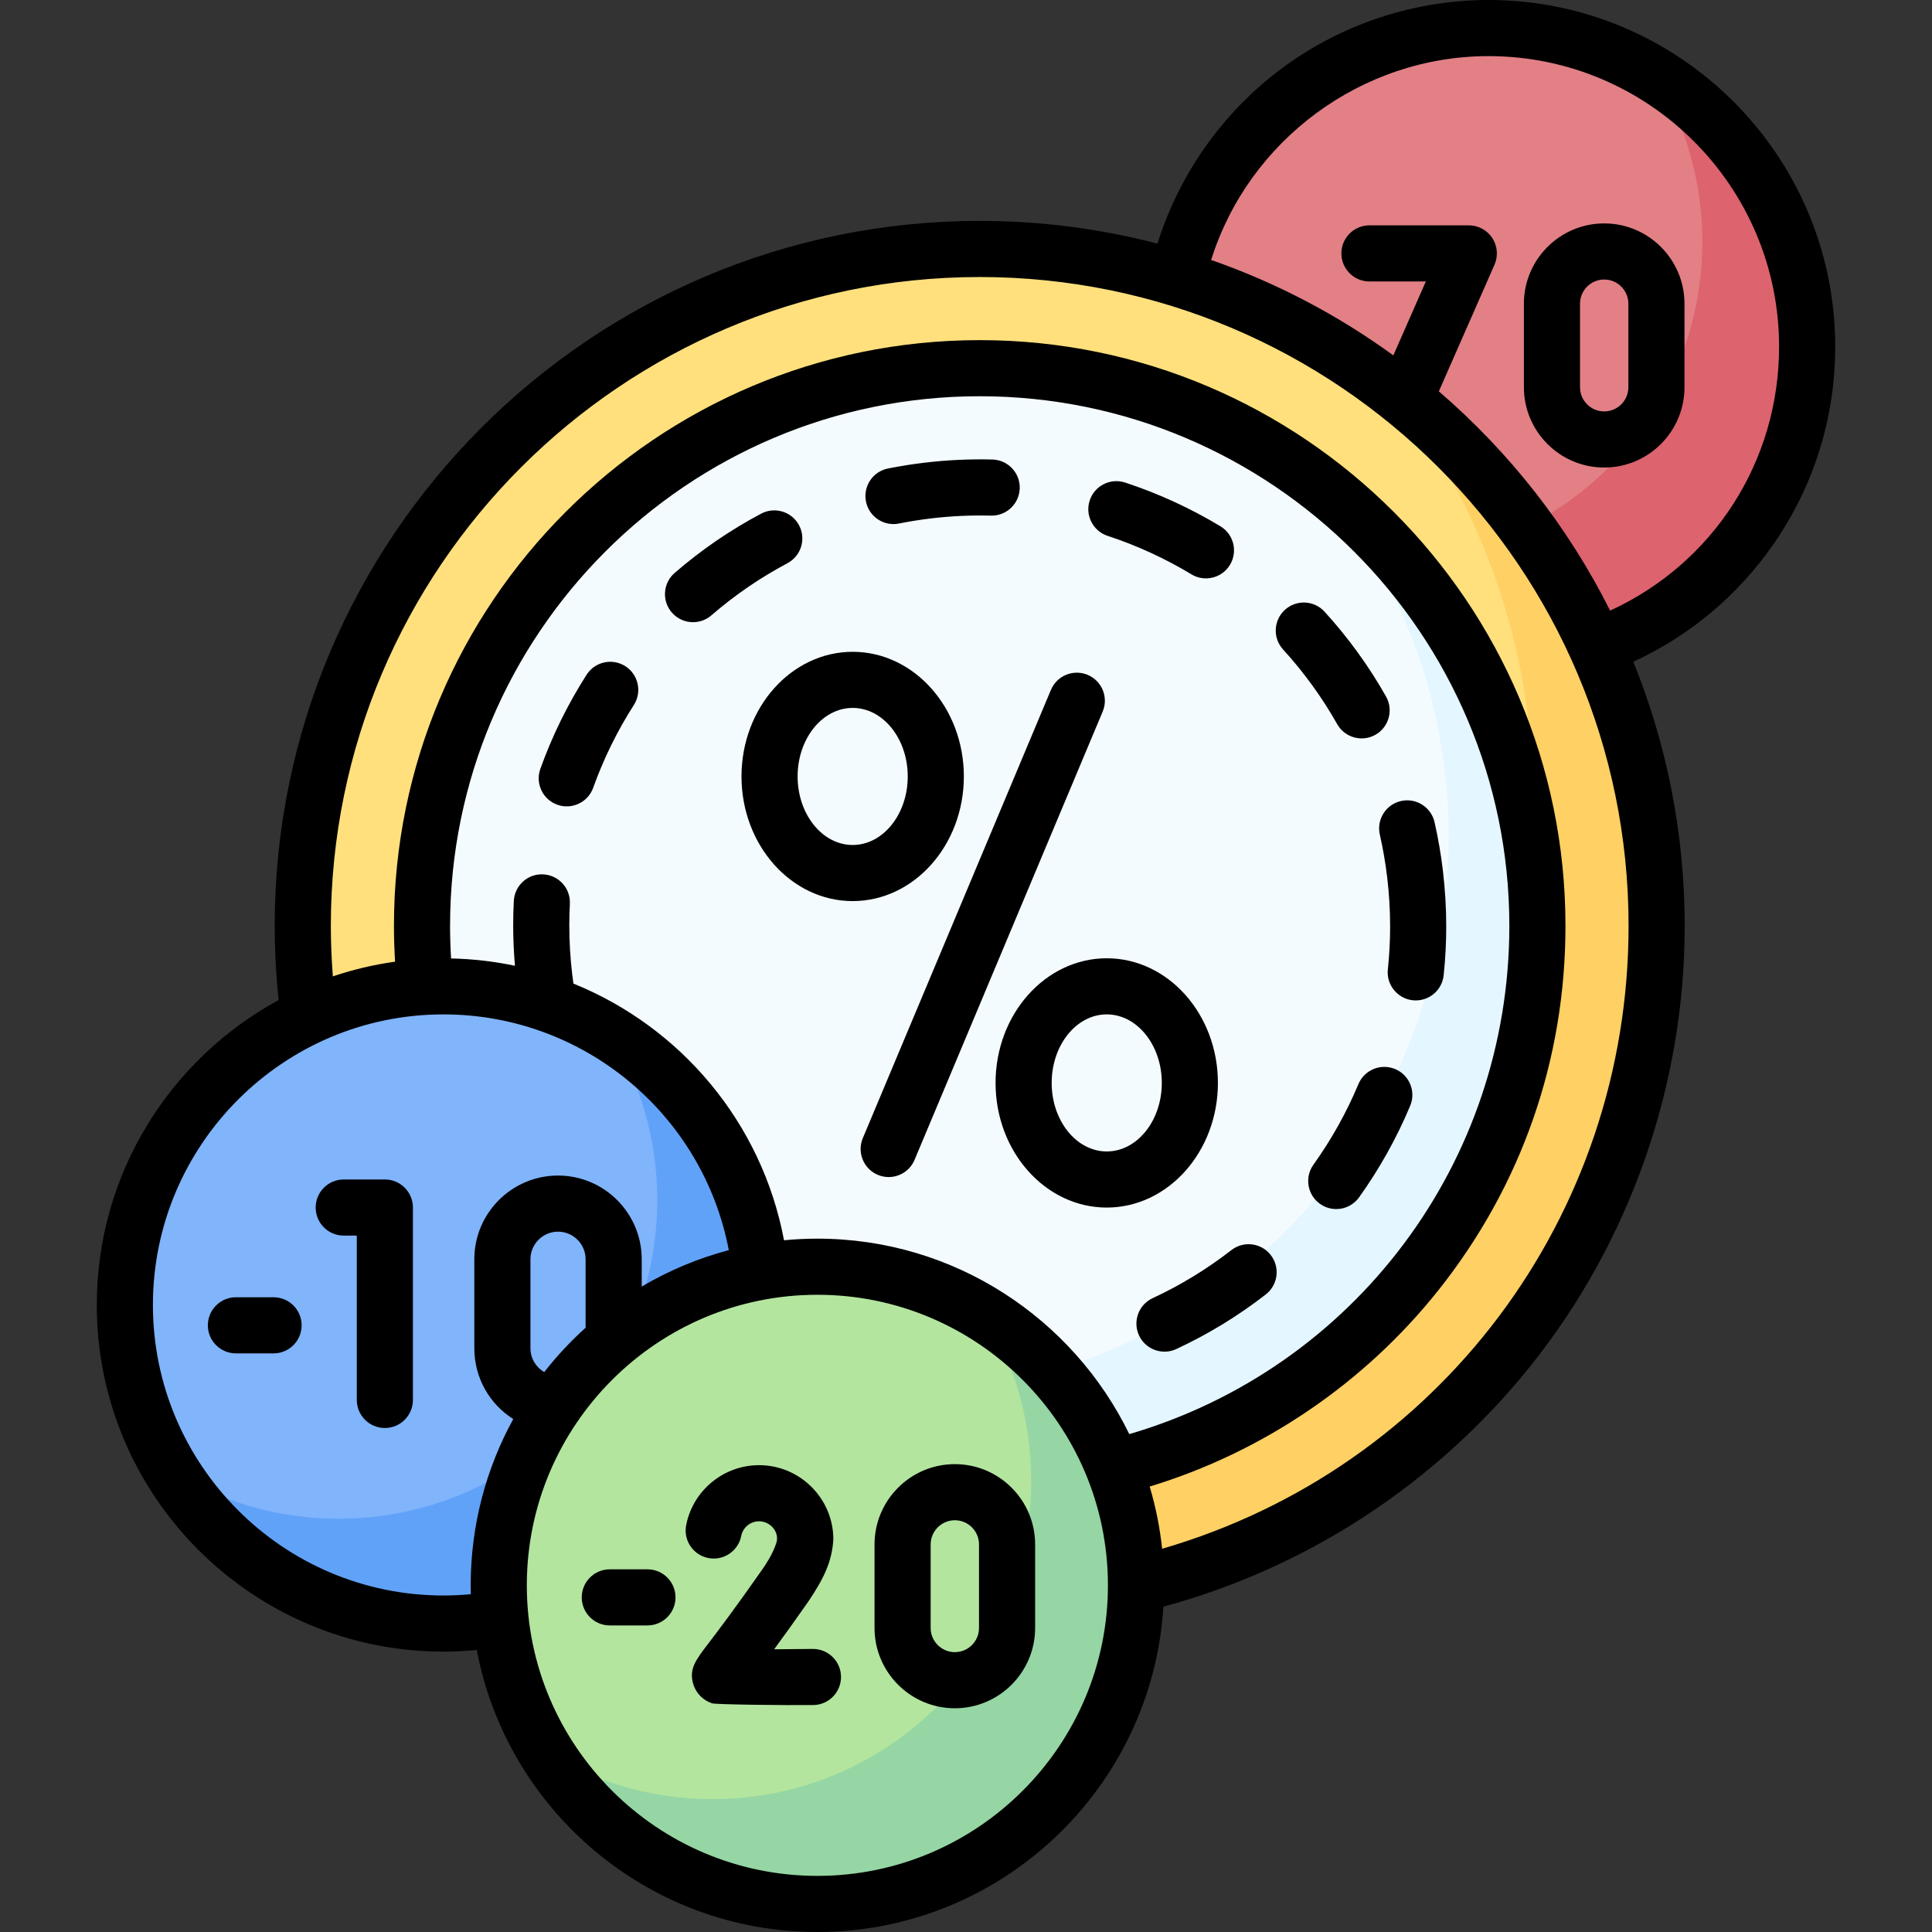 <svg id="Capa_1" enable-background="new 0 0 512 512" height="512" viewBox="0 0 512 512" width="512" xmlns="http://www.w3.org/2000/svg"><rect x="0" y="0" width="512" height="512" fill="#333333" stroke="none"/><g><g><circle cx="394.477" cy="91.873" fill="#e28086" r="84.437"/></g><g><path d="m438.659 19.915c7.909 12.854 12.479 27.982 12.479 44.181 0 46.633-37.804 84.437-84.437 84.437-16.199 0-31.327-4.57-44.181-12.479 14.859 24.149 41.524 40.256 71.958 40.256 46.633 0 84.437-37.804 84.437-84.437-.001-30.434-16.108-57.099-40.256-71.958z" fill="#dd636e"/></g><g><circle cx="259.632" cy="245.37" fill="#ffe07d" r="179.393"/></g><g><path d="m369.111 103.26c23.372 30.293 37.283 68.258 37.283 109.478 0 99.076-80.317 179.393-179.393 179.393-41.22 0-79.186-13.912-109.479-37.283 32.804 42.519 84.254 69.915 142.11 69.915 99.076 0 179.393-80.317 179.393-179.393.001-57.857-27.395-109.306-69.914-142.11z" fill="#ffd064"/></g><g><circle cx="259.632" cy="245.37" fill="#f4fbff" r="147.796"/></g><g><path d="m351.709 129.765c20.144 25.258 32.191 57.259 32.191 92.077 0 81.625-66.17 147.796-147.796 147.796-34.819 0-66.819-12.047-92.077-32.191 27.08 33.954 68.798 55.718 115.604 55.718 81.625 0 147.796-66.171 147.796-147.796.001-46.806-21.763-88.524-55.718-115.604z" fill="#e4f6ff"/></g><g><circle cx="117.522" cy="345.825" fill="#80b4fb" r="84.437"/></g><g><path d="m161.704 273.867c7.909 12.854 12.479 27.982 12.479 44.181 0 46.633-37.804 84.437-84.437 84.437-16.199 0-31.327-4.57-44.181-12.479 14.859 24.149 41.524 40.256 71.958 40.256 46.633 0 84.437-37.804 84.437-84.437-.001-30.434-16.108-57.099-40.256-71.958z" fill="#61a2f9"/></g><g><circle cx="216.611" cy="420.127" fill="#b3e59f" r="84.437"/></g><g><path d="m260.792 348.169c7.909 12.854 12.479 27.982 12.479 44.181 0 46.633-37.804 84.437-84.437 84.437-16.199 0-31.327-4.57-44.181-12.479 14.859 24.149 41.524 40.256 71.958 40.256 46.633 0 84.437-37.804 84.437-84.437 0-30.434-16.107-57.098-40.256-71.958z" fill="#95d6a4"/></g><g><path d="m394.478 0c-21.076 0-41.667 7.317-57.98 20.603-14.033 11.429-24.41 26.829-29.755 43.958-15.056-3.926-30.842-6.021-47.11-6.021-103.018 0-186.829 83.811-186.829 186.829 0 6.558.364 13.15 1.043 19.646-28.68 15.563-48.196 45.95-48.196 80.809 0 50.659 41.214 91.873 91.872 91.873 2.947 0 5.895-.155 8.825-.434 8.051 42.498 45.46 74.737 90.264 74.737 48.76 0 88.762-38.183 91.693-86.219 38.041-10.26 72.382-32.702 97.189-63.654 26.418-32.963 40.968-74.429 40.968-116.758 0-24.744-4.847-48.374-13.622-70.007 14.891-6.839 27.642-17.485 37.09-31.059 10.743-15.432 16.421-33.563 16.421-52.43-.001-50.659-41.214-91.873-91.873-91.873zm-276.956 422.825c-42.458 0-77.001-34.543-77.001-77.001s34.543-77 77.001-77c37.167 0 68.767 26.509 75.615 62.475-8.194 2.167-15.941 5.441-23.075 9.651v-7.236c0-12.23-9.95-22.181-22.181-22.181-12.23 0-22.181 9.95-22.181 22.181v23.582c0 7.82 4.016 14.794 10.319 18.76-7.188 13.092-11.282 28.112-11.282 44.072 0 .786.01 1.57.03 2.352-2.404.223-4.825.345-7.245.345zm1.75-177.456c0-77.394 62.965-140.36 140.36-140.36 77.394 0 140.36 62.965 140.36 140.36 0 62.714-41.11 117.237-100.719 134.689-14.911-30.637-46.36-51.803-82.662-51.803-2.981 0-5.928.148-8.837.427-5.889-31.254-27.427-56.531-55.807-68.02-.112-.791-.221-1.583-.315-2.373-.519-4.334-.782-8.729-.782-13.065 0-1.891.05-3.806.15-5.692.215-4.1-2.934-7.6-7.035-7.815-4.113-.232-7.601 2.934-7.816 7.035-.113 2.145-.17 4.322-.17 6.472 0 3.555.161 7.143.469 10.715-5.489-1.154-11.147-1.815-16.927-1.941-.174-2.87-.269-5.759-.269-8.629zm24.955 118.243c-2.216-1.275-3.654-3.637-3.654-6.317v-23.582c0-4.031 3.279-7.309 7.309-7.309 4.031 0 7.309 3.278 7.309 7.309v18.151c-3.985 3.59-7.656 7.52-10.964 11.748zm72.384 133.516c-42.459 0-77.001-34.543-77.001-77.001s34.543-77 77.001-77 77.001 34.543 77.001 77c0 42.459-34.543 77.001-77.001 77.001zm91.362-86.689c-.596-5.665-1.713-11.176-3.295-16.489 29.991-9.109 56.959-27.402 76.588-52.123 21.98-27.682 33.598-61.037 33.598-96.457 0-85.595-69.637-155.231-155.231-155.231-85.595 0-155.232 69.636-155.232 155.231 0 3.153.104 6.327.294 9.483-5.677.797-11.19 2.108-16.487 3.896-.341-4.445-.532-8.92-.532-13.379 0-94.817 77.14-171.957 171.957-171.957s171.957 77.14 171.957 171.957c0 77.14-50.394 143.777-123.617 165.069zm118.731-248.62c-11.182-22.269-26.68-42.008-45.399-58.109l14.754-33.563c1.011-2.299.792-4.954-.58-7.057s-3.715-3.371-6.227-3.371h-26.335c-4.107 0-7.436 3.329-7.436 7.436s3.329 7.436 7.436 7.436h14.943l-8.611 19.587c-14.642-10.645-30.88-19.217-48.285-25.283 9.919-31.668 39.832-54.022 73.512-54.022 42.458 0 77.001 34.543 77.001 77.001.001 30.427-17.427 57.391-44.773 69.945z"/><path d="m425.128 59.206c-11.733 0-21.279 9.546-21.279 21.278v22.138c0 11.734 9.546 21.279 21.279 21.279s21.279-9.546 21.279-21.279v-22.138c0-11.733-9.546-21.278-21.279-21.278zm6.408 43.416c0 3.533-2.875 6.408-6.408 6.408s-6.407-2.875-6.407-6.408v-22.138c0-3.533 2.874-6.407 6.407-6.407s6.408 2.874 6.408 6.407z"/><path d="m305.465 344.024c-3.725 1.73-5.342 6.151-3.612 9.876 1.733 3.763 6.236 5.328 9.876 3.613 8.409-3.905 16.392-8.778 23.727-14.483 3.242-2.521 3.825-7.193 1.304-10.434-2.522-3.243-7.194-3.826-10.434-1.304-6.451 5.017-13.47 9.3-20.861 12.732z"/><path d="m354.37 191.907c2.031 3.609 6.621 4.818 10.131 2.817 3.576-2.02 4.837-6.556 2.817-10.131-4.555-8.065-10.041-15.634-16.305-22.496-2.77-3.033-7.473-3.249-10.505-.478-3.033 2.768-3.248 7.472-.479 10.505 5.511 6.035 10.335 12.692 14.341 19.783z"/><path d="m293.529 142.007c7.742 2.544 15.218 5.978 22.22 10.203 3.459 2.102 8.074 1.021 10.208-2.525 2.122-3.517.991-8.086-2.525-10.209-7.959-4.802-16.458-8.704-25.26-11.597-3.902-1.282-8.103.84-9.386 4.742-1.282 3.901.841 8.104 4.743 9.386z"/><path d="m369.729 283.312c-3.787-1.586-8.146.198-9.731 3.986-3.15 7.519-7.161 14.703-11.921 21.352-2.391 3.339-1.622 7.985 1.718 10.375 3.303 2.374 7.97 1.644 10.374-1.718 5.408-7.554 9.965-15.718 13.545-24.264 1.587-3.787-.197-8.144-3.985-9.731z"/><path d="m365.667 221.178c.838 3.694 1.492 7.486 1.946 11.272.519 4.335.782 8.731.782 13.066 0 3.793-.202 7.625-.599 11.389-.489 4.36 3.021 8.246 7.404 8.218 3.756 0 6.982-2.837 7.385-6.655.452-4.281.682-8.638.682-12.952 0-4.923-.299-9.914-.887-14.834-.514-4.295-1.257-8.6-2.208-12.794-.909-4.004-4.894-6.515-8.896-5.607-4.006.908-6.517 4.891-5.609 8.897z"/><path d="m147.69 213.262c3.764 1.379 8.128-.589 9.508-4.492 2.749-7.672 6.377-15.057 10.784-21.946 2.212-3.459 1.202-8.057-2.258-10.271-3.46-2.215-8.058-1.203-10.271 2.258-5.008 7.829-9.131 16.221-12.256 24.944-1.384 3.866.627 8.123 4.493 9.507z"/><path d="m236.773 138.884c.482 0 .971-.046 1.462-.144 2.789-.557 5.642-1.011 8.477-1.351 5.288-.633 10.644-.881 15.904-.746 4.067.126 7.519-3.134 7.626-7.24.106-4.105-3.136-7.519-7.241-7.626-5.97-.158-12.055.127-18.057.845-3.217.385-6.453.901-9.617 1.532-4.027.804-6.641 4.719-5.838 8.747.704 3.537 3.81 5.983 7.284 5.983z"/><path d="m183.659 164.888c1.724 0 3.457-.596 4.864-1.814 6.177-5.347 12.957-9.995 20.153-13.813 3.628-1.925 5.008-6.426 3.083-10.054s-6.427-5.009-10.053-3.083c-8.184 4.342-15.895 9.627-22.917 15.707-3.105 2.688-3.442 7.384-.754 10.489 1.469 1.698 3.541 2.568 5.624 2.568z"/><path d="m232.634 311.352c.94.394 1.915.581 2.875.581 2.905 0 5.664-1.714 6.859-4.56l49.853-118.79c1.589-3.787-.192-8.145-3.979-9.734-3.789-1.588-8.145.194-9.734 3.979l-49.853 118.79c-1.589 3.787.192 8.144 3.979 9.734z"/><path d="m196.504 205.767c0 18.215 13.217 33.033 29.464 33.033s29.464-14.818 29.464-33.033-13.217-33.033-29.464-33.033-29.464 14.818-29.464 33.033zm29.464-18.162c8.046 0 14.592 8.147 14.592 18.162 0 10.014-6.546 18.162-14.592 18.162s-14.592-8.147-14.592-18.162c-.001-10.014 6.545-18.162 14.592-18.162z"/><path d="m322.761 286.985c0-18.215-13.217-33.033-29.463-33.033s-29.464 14.818-29.464 33.033 13.217 33.033 29.464 33.033c16.245.001 29.463-14.818 29.463-33.033zm-29.464 18.162c-8.046 0-14.592-8.147-14.592-18.162s6.546-18.162 14.592-18.162 14.592 8.147 14.592 18.162-6.546 18.162-14.592 18.162z"/><path d="m72.498 343.788h-9.978c-4.107 0-7.436 3.329-7.436 7.436s3.329 7.436 7.436 7.436h9.979c4.107 0 7.436-3.329 7.436-7.436-.001-4.107-3.33-7.436-7.437-7.436z"/><path d="m101.991 312.574h-10.899c-4.107 0-7.436 3.329-7.436 7.436s3.329 7.436 7.436 7.436h3.463v43.554c0 4.107 3.329 7.436 7.436 7.436s7.436-3.329 7.436-7.436v-50.99c0-4.107-3.329-7.436-7.436-7.436z"/><path d="m215.442 436.984c-.031 0-.064 0-.095.001-3.378.042-6.913.075-10.187.093 2.375-3.231 5.347-7.353 9.018-12.598 3.983-5.923 6.31-10.487 6.669-16.507 0-10.855-8.831-19.686-19.685-19.686-9.385 0-17.509 6.678-19.316 15.879-.792 4.03 1.833 7.937 5.863 8.729 4.025.792 7.937-1.834 8.729-5.863.441-2.244 2.427-3.873 4.723-3.873 2.768-.027 5.235 2.538 4.691 5.299-.404 1.524-1.407 3.991-3.86 7.495-7.557 10.797-12.066 16.702-14.488 19.872-3.116 4.08-4.996 6.542-3.767 10.539.726 2.36 2.578 4.243 4.961 5.037.991.33 19.926.541 26.834.454 4.106-.051 7.393-3.422 7.342-7.528-.05-4.075-3.369-7.343-7.432-7.343z"/><path d="m253.039 388.012c-11.733 0-21.279 9.546-21.279 21.279v22.138c0 11.733 9.546 21.278 21.279 21.278s21.279-9.546 21.279-21.278v-22.138c0-11.734-9.545-21.279-21.279-21.279zm6.408 43.417c0 3.533-2.874 6.407-6.407 6.407s-6.407-2.874-6.407-6.407v-22.138c0-3.533 2.874-6.408 6.407-6.408s6.407 2.875 6.407 6.408z"/><path d="m171.582 415.885h-9.979c-4.107 0-7.436 3.329-7.436 7.436s3.329 7.436 7.436 7.436h9.979c4.107 0 7.436-3.329 7.436-7.436s-3.33-7.436-7.436-7.436z"/></g></g></svg>